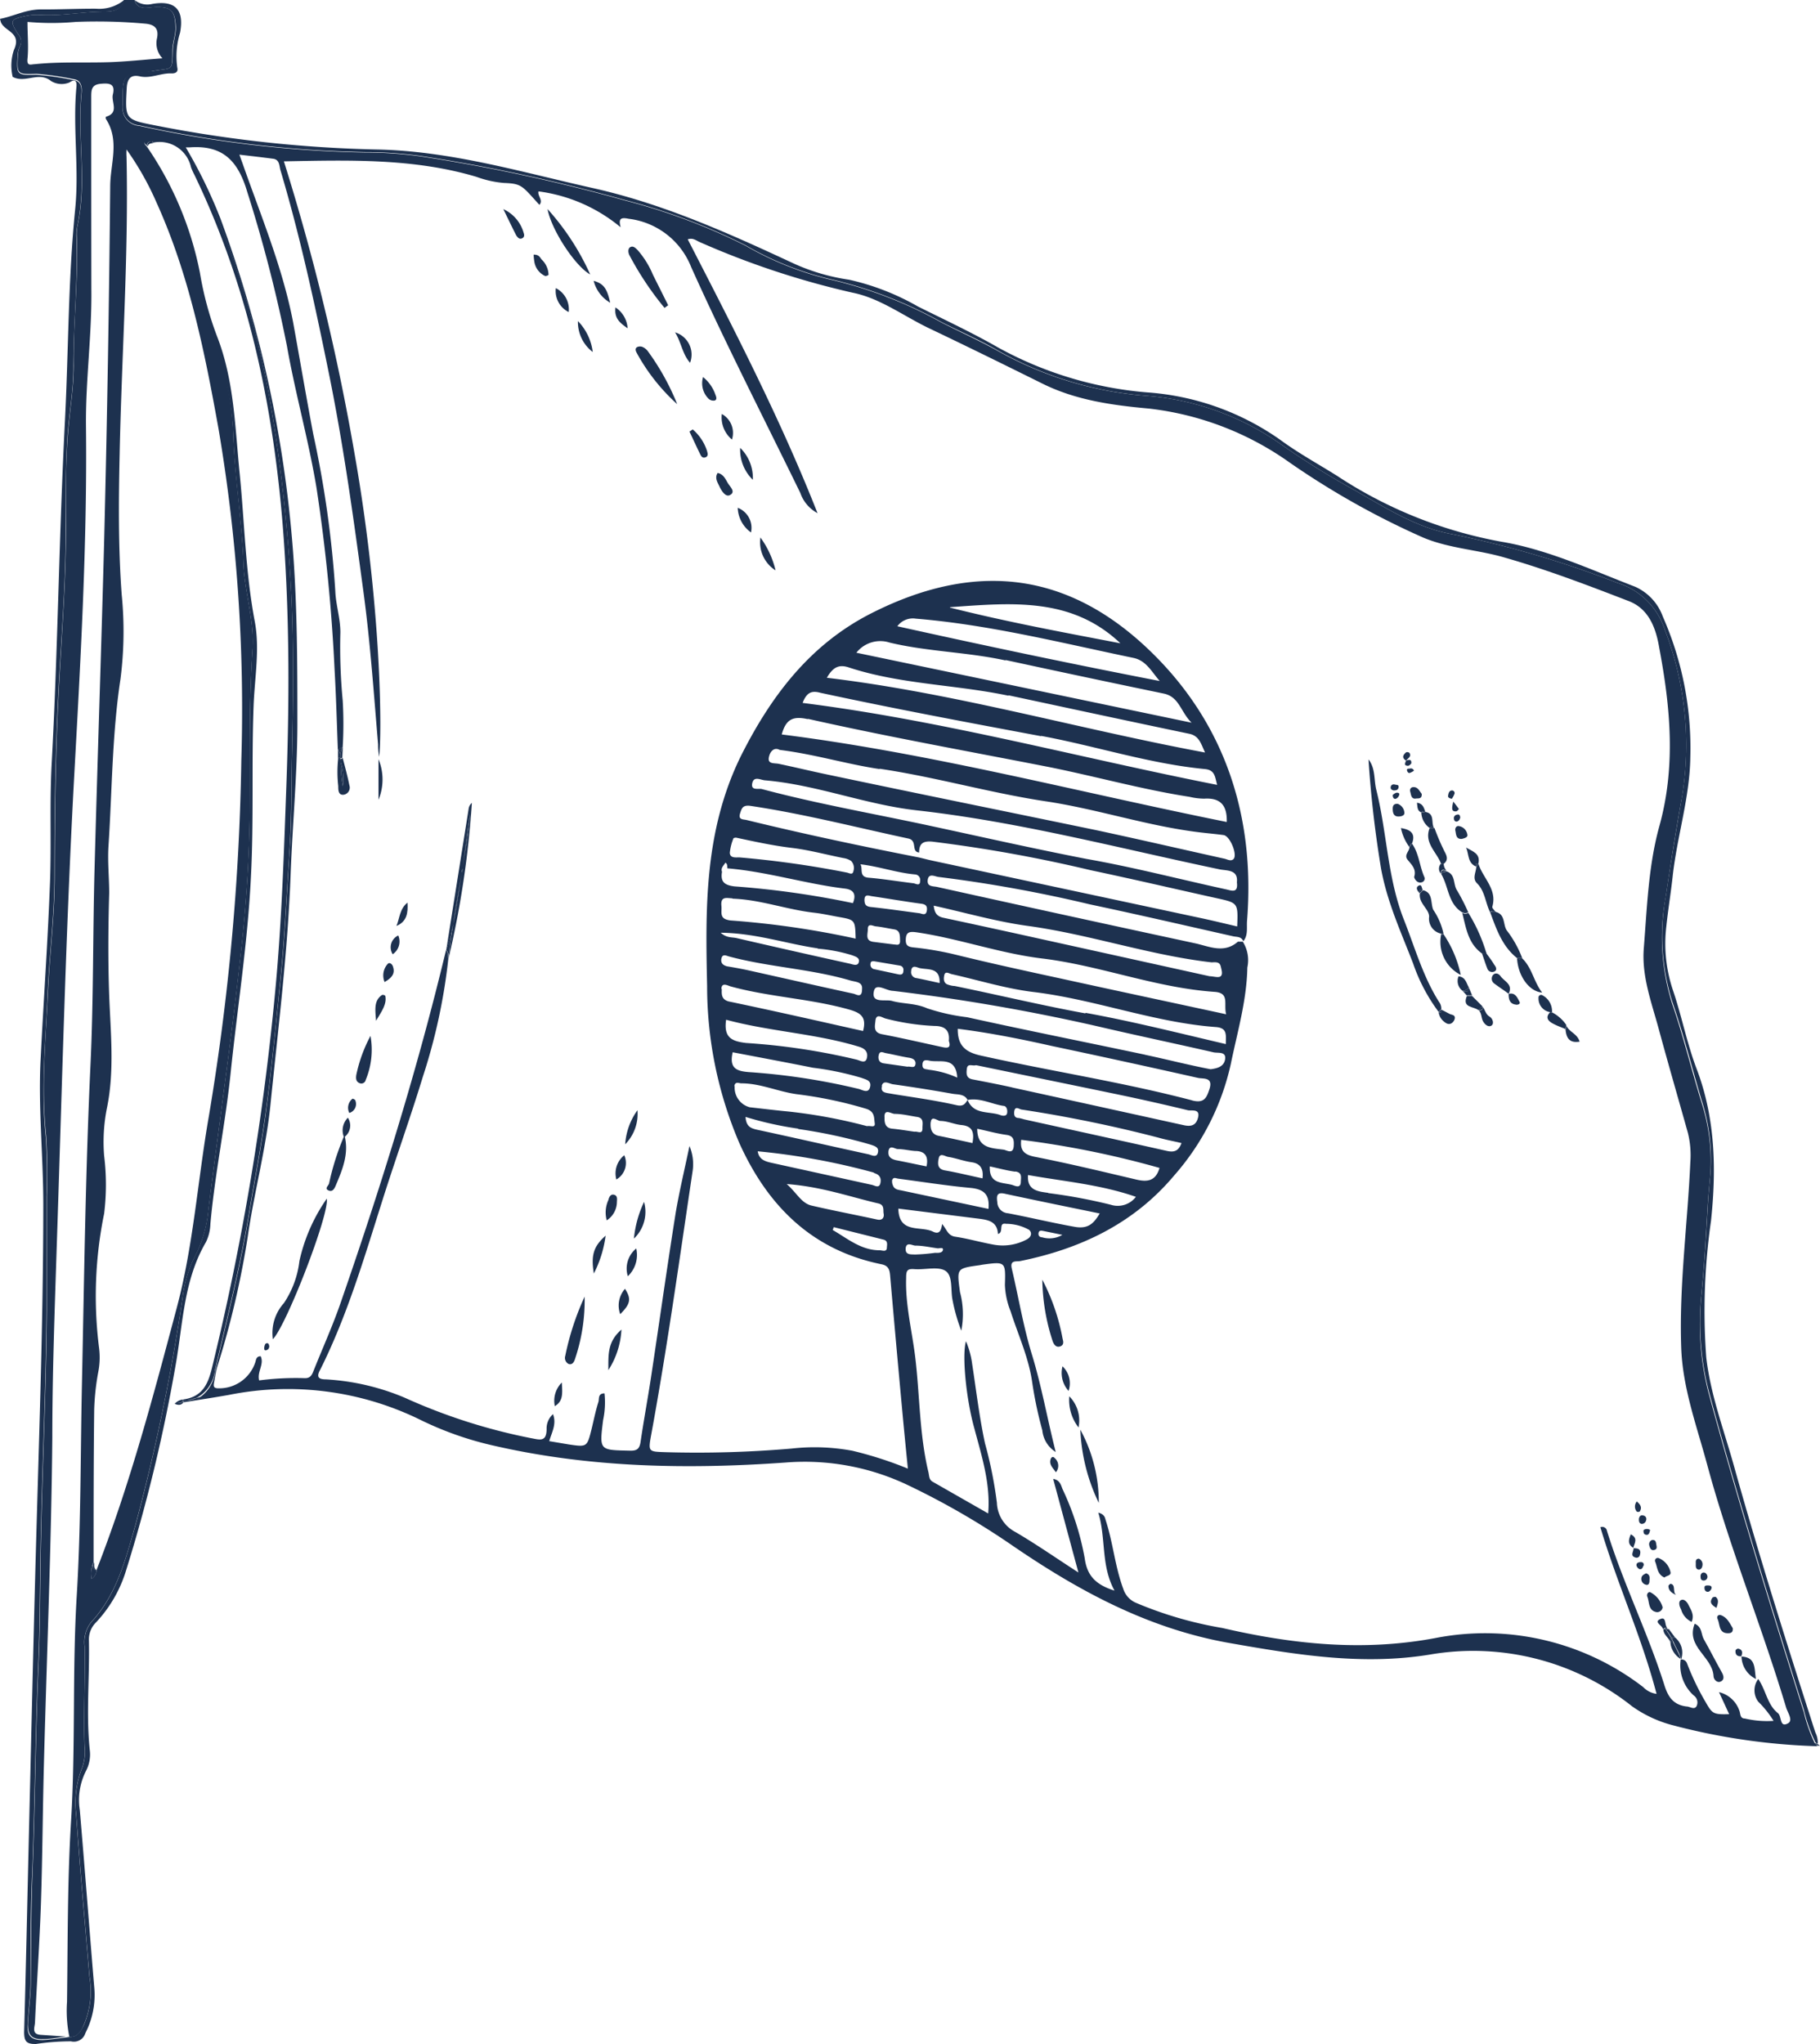 <svg xmlns="http://www.w3.org/2000/svg" viewBox="0 0 179.5 201.52"><defs><style>.cls-1{fill:#1d314f;}</style></defs><title>Asset 12</title><g id="Layer_2" data-name="Layer 2"><g id="Capa_1" data-name="Capa 1"><path class="cls-1" d="M179.22,172.13h.28l-.22-.16A1.66,1.66,0,0,1,179.22,172.13Z"/><path class="cls-1" d="M18.08,138.16v0a.48.48,0,0,1,.28-.08l.12,0A.81.81,0,0,0,18.08,138.16Z"/><path class="cls-1" d="M10.22,1.15c-2.09,0-4.16.44-6.25.32a5.38,5.38,0,0,0-1.33.09C1,1.9.92,2,1.8,3.39A1,1,0,0,1,2,4.5a2.14,2.14,0,0,0-.23.9c-.12,1.93-.09,1.94,1.83,1.88a28.87,28.87,0,0,1,3.68.53c.73.08.83.8.77,1.36-.44,4.34.55,8.71-.39,13a4.32,4.32,0,0,0-.09,1.19c.16,4.23-.35,8.44-.3,12.67,0,2.35-.43,4.68-.59,7-.21,3-.18,6-.17,8.93,0,5.83-.51,11.63-.78,17.44-.26,5.64-.33,11.28-.33,16.93,0,3.78-.48,7.54-.66,11.31-.23,4.78-.7,9.57-.19,14.38a57.25,57.25,0,0,1,.07,5.86c0,3.78,0,7.57,0,11.35-.07,8.13-.48,16.25-.61,24.38-.06,3.42-.05,6.85-.2,10.26-.3,6.8-.33,13.6-.59,20.39-.15,3.74-.15,7.47-.18,11.2,0,1.38-.23,2.74-.29,4.12,0,1.07.36,1.52,1.48,1.48.77,0,1.53-.17,2.29-.25L4,200.64c-.91-.07-.57-.75-.55-1.21.18-3.94.46-7.89.59-11.84.15-4.52.17-9.06.29-13.59.28-10.74.73-21.49.83-32.23,0-6.14.22-12.26.42-18.38.52-15.45.88-30.9,1.71-46.34.64-11.66,1.32-23.33,1.19-35-.05-4.53.59-9,.53-13.58C9,22.14,9,15.83,9,9.51c0-.71.07-1.17.94-1.25s1.45,0,1.19,1.06c-.18.74.66,1.81-.68,2.19a.31.31,0,0,0,0,.23c1.38,2.12.43,4.42.42,6.61Q10.71,35.67,10.28,53C10,63.83,9.62,74.66,9.33,85.5c-.18,6.53-.1,13.07-.41,19.59-.49,10.47-.62,21-.84,31.43-.15,6.93-.09,13.88-.51,20.79-.45,7.41-.11,14.83-.56,22.22-.37,6-.32,11.9-.4,17.85a12.84,12.84,0,0,0,.23,3.46H7c.67,0,1-.58,1.23-1.1a8.44,8.44,0,0,0,.59-4.83c-.45-5.36-.94-10.71-1.32-16.08a9.28,9.28,0,0,1,.6-4.53,4.72,4.72,0,0,0,.24-2.11c-.12-3.29.08-6.58,0-9.87A3.2,3.2,0,0,1,9,159.93c2.53-2.73,3.39-6.2,4.37-9.62A195.54,195.54,0,0,0,18,128a12,12,0,0,1,1.21-4.07,12.29,12.29,0,0,0,1.34-4.58c1-8.12,2.19-16.21,3.09-24.34a142.6,142.6,0,0,0,1-14.89c0-5.38-.08-10.76.27-16.14.18-2.87-.8-5.63-.9-8.47-.15-4.22-.85-8.4-1-12.62a28.82,28.82,0,0,0-1.52-8.37,64.21,64.21,0,0,1-2.31-8.63,30.12,30.12,0,0,0-3.71-9.24,5,5,0,0,1-1-2.16s0-.06,0-.08c-.18-.11-.29-.31-.13-.44a.48.48,0,0,1,.55,0l.22-.08a3.21,3.21,0,0,1,3.8,1.93,89.6,89.6,0,0,1,8.1,26,156.65,156.65,0,0,1,1.66,15.74c.33,5.78.24,11.56.12,17.32-.06,2.93,0,5.87-.22,8.79-.29,4.46-.48,8.93-.95,13.39s-.85,8.65-1.45,13c-.44,3.21-1.06,6.39-1.59,9.58-.87,5.26-2.18,10.42-3.38,15.61a3.51,3.51,0,0,1-1.8,2.72c7.47-1.91,14.82-1.84,22,1.65a46.84,46.84,0,0,0,15,4c6.28.79,12.6.54,18.9.52,1.33,0,2.66-.19,4-.26a22.78,22.78,0,0,1,11,2.61,80.15,80.15,0,0,1,12.35,7.38,49.09,49.09,0,0,0,20.62,8.23,60.21,60.21,0,0,0,11.9,1.29,42.44,42.44,0,0,0,4.91-.44c4.68-.62,9.3-.66,13.8,1.07a22.48,22.48,0,0,1,5.77,3c3.38,2.65,7.34,3.45,11.4,4.11,2.66.43,5.37.32,8,.89a15.37,15.37,0,0,1-1.15-3.21c-3.29-10.43-6.52-20.88-9.38-31.43a27.21,27.21,0,0,1-.72-9.65c.28-2.91.45-5.84.62-8.76.06-1.11.18-2.22.27-3.32a18.93,18.93,0,0,0-.89-7c-1-3.24-1.79-6.52-2.89-9.71a21.74,21.74,0,0,1-.62-10.53c.49-3.3,1-6.58,1.61-9.87A31.75,31.75,0,0,0,164.16,62a7.12,7.12,0,0,0-4.68-4.54,100.29,100.29,0,0,0-16.22-4.78c-3.49-.62-6.51-2.55-9.56-4.29a79,79,0,0,1-7.25-4.5,26.54,26.54,0,0,0-13.37-4.86A35.32,35.32,0,0,1,98.41,34.6c-1.8-1-3.73-1.87-5.59-2.82a42,42,0,0,0-11.16-4.27,31,31,0,0,1-8.14-3.29,59.84,59.84,0,0,0-11.83-4.44,169.65,169.65,0,0,0-19.93-4.32,38.74,38.74,0,0,0-5.7-.42,113.31,113.31,0,0,1-22.33-2.63,1.76,1.76,0,0,1-1.63-2c0-.22,0-.44,0-.66,0-2.3.12-2.42,2.46-2.64L15.09,7C17,6.67,17,7.09,17,5c0-.8.35-1.56.3-2.37C17.26,1,16.82.64,15.26.71c-.75,0-1.63.38-2-.71H12.21C11.94,1.07,11,1.15,10.22,1.15Zm8.5,13.38c3.22-.23,4.75,1.28,5.67,4.41A139.08,139.08,0,0,1,28.3,34.12c.83,4.71,2.15,9.33,2.93,14.07A172.62,172.62,0,0,1,33,66.07c.15,2.61.22,5.23.32,7.84l.48-.25a39,39,0,0,0,0-4.59,55.8,55.8,0,0,1-.23-6.71c0-1.42-.45-2.72-.5-4.08A103,103,0,0,0,30.9,42.83c-.7-3.7-1.33-7.41-2-11.1-1.05-5.42-3.19-10.5-5-15.68l-.29-.8c1.19.14,2.25.26,3.31.4.68.08.61.71.74,1.13,2,6.72,3.47,13.58,4.86,20.45,1.42,7.06,2.39,14.19,3.35,21.31.66,4.93,1,9.9,1.42,14.85,0,.3,0,.61.1,1.23.29-2.17.25-14.71-2.41-29.82A222.11,222.11,0,0,0,28,15.91c6.41-.12,12.8-.32,19,1.53a10.42,10.42,0,0,0,2.69.6c1.78.07,1.77.25,3.51,2.16.4-.46-.2-.87-.09-1.33a15.86,15.86,0,0,1,8.1,3.54c-.22-.85,0-1,.78-.84a7.6,7.6,0,0,1,6.18,4.77c3.38,7.52,7.15,14.86,10.76,22.26a3.59,3.59,0,0,0,1.7,2c-3.65-9.27-8.22-18.1-12.8-27,.51-.18.83.12,1.16.26a82.35,82.35,0,0,0,15.1,5c2.69.54,5,2.28,7.46,3.47,3.76,1.79,7.5,3.63,11.23,5.48,3.33,1.66,6.94,2.15,10.57,2.48a29.76,29.76,0,0,1,13.86,5.33A79.67,79.67,0,0,0,140.35,53c2.61,1.1,5.45,1.2,8.13,2,4.14,1.19,8.15,2.72,12.16,4.27,2,.77,2.68,2.69,3,4.58,1.11,5.88,1.66,11.74,0,17.67-1.07,3.9-1.2,8-1.52,12-.21,2.72.74,5.25,1.44,7.81.94,3.47,1.94,6.91,2.91,10.37a9.16,9.16,0,0,1,.24,2.91c-.27,6.08-1.11,12.13-.9,18.22.13,4,1.52,7.73,2.55,11.54,2.19,8.14,5.39,15.95,7.8,24,.15.5.71,1.26.19,1.55-.85.48-.61-.68-1-1-1.05-.83-1.16-2.22-1.94-3.37a1.87,1.87,0,0,0,0,2.24,10,10,0,0,1,1.51,1.89,9.65,9.65,0,0,1-2.83-.23c-.51,0-.42-.5-.55-.79a2.81,2.81,0,0,0-2-1.81l1,2.17c-1.73.06-1.68-.1-2.49-1.48a25.36,25.36,0,0,1-1.67-3.54.58.58,0,0,0-.62-.37,4,4,0,0,0,1.29,3.55.83.83,0,0,1,.26,1.08c-.24.35-.64,0-1,0-1.28-.17-1.8-.94-2.17-2.14-1.63-5.15-4.05-10-5.65-15.17a.47.47,0,0,0-.65-.36c1.64,5.53,4.07,10.79,5.54,16.43a2.26,2.26,0,0,1-1.32-.67,25.55,25.55,0,0,0-20.52-4.83c-7.1,1.33-14,.62-21-1a37.93,37.93,0,0,1-8.53-2.49,2.23,2.23,0,0,1-1.23-1.38c-.81-2.18-1-4.5-1.71-6.69-.09-.27-.09-.64-.75-.81.78,2.56.24,5.2,1.6,7.69-1.81-.57-2.71-1.44-2.94-3.2a27.28,27.28,0,0,0-2.19-6.82c-.16-.4-.25-.88-.92-1,.83,3.08,1.64,6.09,2.49,9.23-2.16-1.39-4.14-2.78-6.23-4a3.37,3.37,0,0,1-1.81-2.87,41.21,41.21,0,0,0-1.17-5.85c-.56-2.59-.87-5.23-1.27-7.85a8.54,8.54,0,0,0-.61-2.23c-.4,1.34,0,5.63.82,8.57.73,2.75,1.62,5.49,1.37,8.41l-5.48-3.13c-.36-.2-.33-.58-.41-.93-.89-3.69-.85-7.49-1.29-11.23-.31-2.64-1-5.24-.91-7.93,0-.71.09-.93.82-.87,1.06.08,2.4-.31,3.1.2s.45,1.88.66,2.87a17.35,17.35,0,0,0,.86,3,8.44,8.44,0,0,0-.13-3.81c-.31-2.34-.37-2.33,1.94-2.65l.27-.05c2.29-.31,2.29-.31,2.22,2a7.76,7.76,0,0,0,.56,2.59c.74,2.32,1.79,4.57,2.13,7a39.9,39.9,0,0,0,1,4.74,2.84,2.84,0,0,0,1.32,2.14c-.84-3.33-1.39-6.48-2.33-9.56-.86-2.78-1.33-5.68-2-8.52-.2-.87.41-.67.85-.75,5.94-1.21,11.19-3.7,15.16-8.43a24.67,24.67,0,0,0,5.59-11c.65-3.16,1.57-6.26,1.63-9.51a3.41,3.41,0,0,0-.45-2.55l0,0h0s0,0,0,0c-.17,0-.38,0-.48,0-1.37,1.21-2.84.46-4.23.16q-12.73-2.74-25.46-5.56c-.38-.08-1,0-.9-.7s.73-.31,1.07-.28a136.58,136.58,0,0,1,14.91,2.7c4.73,1,9.43,2.09,14.14,3.15.34.08.81,0,1,.49h0c.49-.58.32-1.32.37-2,.82-10.23-2.13-19.36-9.4-26.47-7.75-7.58-16.83-9.36-27.67-3.86-6,3.05-9.88,8.11-12.91,14.19C69.46,82,69.57,89.55,69.74,97.23a39.32,39.32,0,0,0,3.2,15.53c2.81,6.19,7.17,10.51,14,11.9.69.14.8.54.85,1.11q.6,6.9,1.24,13.8c.16,1.72.33,3.43.51,5.24a37.27,37.27,0,0,0-5.46-1.76,20.28,20.28,0,0,0-6-.22,108.68,108.68,0,0,1-12.37.36c-1.76-.06-1.8,0-1.48-1.74,1.58-8.6,2.78-17.26,4.07-25.91A4.62,4.62,0,0,0,68,113c-.5,2.39-1,4.47-1.36,6.59-.85,5.35-1.6,10.71-2.41,16.07-.33,2.19-.74,4.37-1.06,6.56-.11.68-.4.84-1.06.82-3-.07-3,0-2.63-3a8.42,8.42,0,0,0,.14-2.65c-.67,0-.51.54-.6.84-.28.88-.46,1.8-.68,2.7-.44,1.76-.45,1.76-2.27,1.49l-1.9-.32c.24-.86.75-1.68.37-2.66a1.88,1.88,0,0,0-.63,1.45c0,1.33-.69,1.07-1.51.92a56.65,56.65,0,0,1-12.5-4,23.38,23.38,0,0,0-7.74-1.8c-.71,0-1-.2-.58-.95,2.66-5.32,4.33-11,6.12-16.65,1.29-4.09,2.75-8.13,4-12.23a57.27,57.27,0,0,0,2.52-11.67h0c-.06-.28,0-.61-.23-.83-2.83,11.82-6.45,23.41-10.43,34.88-.77,2.21-1.74,4.36-2.61,6.54-.17.44-.32.81-.9.79a28,28,0,0,0-4.49.22c-.22-.87.52-1.59.15-2.38-.48,0-.45.4-.55.65a3.74,3.74,0,0,1-3.62,2.51c-.51,0-.49-.24-.43-.57.1-.52.17-1.06.32-1.56a87.28,87.28,0,0,0,3-12.79c.62-4.34,1.79-8.61,2.24-13,.77-7.63,1.73-15.26,2-22.94.19-4.83.64-9.66.66-14.49,0-5.81,0-11.62-.45-17.44a121,121,0,0,0-7.12-32.5,48.53,48.53,0,0,0-3.44-7.07ZM71.54,85.06c.23.13.17.36.2.56,3.93.33,7.71,1.53,11.61,2,.87.11,1.11.59.77,1.43A88.32,88.32,0,0,0,72.44,87.4c-1-.12-1.4-.46-1.23-1.44C71.06,85.57,71.39,85.34,71.54,85.06Zm40.24-20.19c1.27.26,1.79,1.36,2.6,2.28-8.68-1.68-17.22-3.48-25.88-5.4A1.9,1.9,0,0,1,90.32,61C97.6,61.6,104.66,63.39,111.78,64.87Zm-18.09-5c6.16-.44,12-1,16.81,3.56C104.91,62.36,99.43,61.35,93.69,59.91Zm5.48,5.21q7.8,1.69,15.61,3.31c1.53.32,1.65,1.79,2.74,2.87L84.46,64.36a3,3,0,0,1,3.28-1C91.5,64.26,95.39,64.29,99.17,65.12Zm.3,3.48c5.94,1.27,11.87,2.55,17.81,3.79,1,.2,1.17,1,1.57,1.85-12.53-2.33-24.66-5.86-37.3-7.37.62-1.08,1.22-1.35,2.22-1C88.87,67.49,94.27,67.5,99.47,68.6Zm3.21,4c5.4,1,10.65,2.74,16.14,3.27,1,.09,1,.73,1.22,1.56-13.66-2.69-27-6.33-40.88-8.08.4-1.06.91-1.23,1.75-1C88.14,69.87,95.41,71.23,102.68,72.59Zm-23-1.68c7.78,1.75,15.63,3.16,23.46,4.69,4.74.93,9.4,2.26,14.18,3a6.54,6.54,0,0,0,1.45.18c1.57-.1,2.27.63,2.22,2.3-14.63-2.94-29.06-6.76-43.89-8.63C77.51,70.92,78.2,70.58,79.67,70.91Zm7.07,4.92c5.49.81,10.84,2.37,16.31,3.2,5,.74,9.74,2.33,14.71,3,1,.14,1.94.21,2.91.34.63.09,1.36,1.88,1,2.34-.25.28-.58.08-.87,0-4.24-.94-8.47-1.92-12.72-2.83C99.16,80,90.26,78.2,81.36,76.32c-1.51-.32-3-.68-4.53-1-.41-.1-1.14.06-1-.64s.59-1,1.06-.74C80.35,74.37,83.51,75.35,86.74,75.83ZM90.4,79.9c10.13,1.13,19.95,3.74,29.88,5.82.73.15,1.85,0,1.71,1.28.14,1.12-.53.81-1.08.69-4.59-1-9.15-2.19-13.76-3-5.15-1-10.24-2.15-15.35-3.25-5.56-1.2-11.17-2.17-16.67-3.64-.33-.08-1.09.18-.94-.56s.79-.35,1.23-.3C80.52,77.37,85.34,79.33,90.4,79.9Zm-.82,2.78c.94.2.25,1.3,1.07,1.38,0-.9.4-1.16,1.32-1.07a142.06,142.06,0,0,1,15.58,2.81c4.17.88,8.32,1.85,12.47,2.77,2.09.46,2.09.46,2,2.78-1.25-.29-2.47-.59-3.7-.85L91.94,84.86c-.43-.09-.86-.21-1.29-.31-5.68-1.11-11.35-2.31-17-3.69-.35-.09-.88,0-.65-.68.15-.48.26-.82,1-.72C79.25,80.24,84.39,81.57,89.58,82.68Zm13.21,11.83c5.75.7,11.18,2.89,17,3.29,1.52.11.87,1.2,1.14,2.21-5.59-1.21-11-2.36-16.33-3.53-3.38-.73-6.77-1.47-10.12-2.29a31.25,31.25,0,0,0-4.37-.77c-.61-.06-.82-.23-.77-.89s.44-.68,1-.61C94.51,92.52,98.57,94,102.79,94.51ZM92.09,89.3c3.17.7,6.2,1.58,9.3,2,6.11.84,12,2.89,18.1,3.59.31,0,.78-.1.9.37s.21.82,0,1-.73,0-1.09,0L100,92c-2.29-.5-4.58-1-6.88-1.49C92.5,90.39,92.18,90.14,92.09,89.3Zm7.33,30.33a1.12,1.12,0,0,1-1.06-1.1c-.1-.69,0-1,.77-.82,3.07.66,6.16,1.29,9.33,1.94-.59,1-1.15,1.55-2.46,1.32C103.8,120.58,101.62,120.05,99.42,119.63Zm5.36,2.13a2.51,2.51,0,0,1-2,.24c-.23,0-.4-.15-.35-.43s.29-.23.49-.19ZM93,103.26c-2-.43-4-.9-6-1.28-.92-.17-.7-.85-.66-1.33.08-.79.7-.29,1-.22a23.12,23.12,0,0,0,4.81.73c1.1,0,1.53.49,1.43,1.47C93.82,103.34,93.45,103.35,93,103.26Zm1.42,3a9.51,9.51,0,0,0-2.81-.78c-.28-.08-.65,0-.63-.49,0-.61.48-.44.78-.39C92.79,104.77,94.28,104.19,94.41,106.25Zm-7.76-2.17c.07-.55.46-.29.7-.25.78.14,1.54.34,2.32.46.43.07.69.29.6.68s-.5.14-.78.2l-2.33-.33C86.71,104.78,86.6,104.47,86.65,104.08Zm.3,3c.15-.64.73-.24,1.09-.18q3,.42,5.9.94c.52.09,1.16,0,1.48.61l0,0s0,0,0,0c1.24-.24,2.35.4,3.52.58.35,0,.44.46.37.75s-.45.24-.66.16c-1.11-.41-2.62,0-3.23-1.49h0c-.25.38-.42.67-1.1.51-2.11-.48-4.27-.77-6.41-1.12C87.42,107.75,86.79,107.77,87,107.07Zm4.84,3.56c.07-.69.64-.14.94-.12.7,0,1.37.33,2.06.4,1.17.1,1.29.78,1.11,1.78-1.15-.25-2.25-.5-3.36-.72C91.76,111.81,91.75,111.1,91.79,110.63Zm.77,3.65c.08-.71.63-.28.93-.23.78.12,1.54.42,2.33.53s1.2.58,1.07,1.59c-1.31-.28-2.51-.58-3.73-.79C92.42,115.25,92.5,114.73,92.56,114.28Zm3.82-3c1,.21,1.91.47,2.86.6.76.1.76.55.73,1.11-.06.85-.69.4-1,.35C97.8,113.2,96.39,113.23,96.38,111.32Zm3.74,4.21c.69.1.57.55.55,1,0,.73-.57.41-.87.32-1-.26-2.27-.08-2.19-1.82C98.51,115.2,99.31,115.42,100.12,115.53Zm3.26,2.11c-1-.14-2.12-.23-2-1.76,3.52.63,7.14.93,10.64,2.15a2.25,2.25,0,0,1-2.48.78A52.84,52.84,0,0,0,103.38,117.64ZM102,114.05c-1-.21-1.41-.63-1.28-1.66a92.13,92.13,0,0,1,13.64,2.77c-.38,1.31-1.21,1.4-2.28,1.15C108.76,115.53,105.41,114.72,102,114.05ZM101,110.37a4.77,4.77,0,0,0-.51-.13c-.43,0-.5-.29-.46-.64.08-.58.47-.25.7-.2a132.63,132.63,0,0,1,13.54,2.78c.73.21,1.47.34,2.26.53-.31.83-.77.93-1.5.76C110.33,112.41,105.65,111.4,101,110.37Zm-1.18-3.15c-1.3-.29-2.6-.54-3.9-.79-.61-.12-.62-.52-.57-1,.06-.64.51-.29.92-.4,4.59.95,9.28,1.91,14,2.89,2.3.48,4.6,1,6.88,1.55.35.09,1.26-.2,1,.76-.2.75-.69.88-1.43.71C111,109.68,105.41,108.45,99.79,107.22Zm17.76,1.28c-6.86-1.8-13.89-2.87-20.81-4.41-1.57-.34-2.33-1-2.31-2.65,3.11.39,6.18,1,9.25,1.69q7.23,1.53,14.43,3.15c.49.12,1.53-.12,1.15,1.09C119,108.25,118.77,108.82,117.55,108.5Zm-4.63-4.5c-5.86-1.24-11.73-2.41-17.57-3.7a19.68,19.68,0,0,1-3.94-.88C90.25,98.9,89.08,99,88,98.7c-.65-.2-2.13.3-1.8-1,.19-.82,1.23,0,1.87,0A195.32,195.32,0,0,1,108,101.14c3.88.91,7.79,1.73,11.68,2.62.44.1,1.26-.11,1.15.67s-.85.92-1.43,1C117.16,105,115.05,104.45,112.92,104ZM88.77,92.78c0,.52-.38.34-.57.35l-2.06-.26c-.85-.11-.54-.8-.55-1.25,0-.64.5-.31.78-.28.61.06,1.21.2,1.83.3S88.75,92.34,88.77,92.78ZM85.86,95c0-.22.22-.24.4-.21l2.49.42a.41.41,0,0,1,.35.48c0,.37-.18.45-.51.38l-2.33-.5A.46.46,0,0,1,85.86,95Zm4,.72c.09-.62.55-.34.81-.27.84.2,2.06-.11,2,1.48-.79-.17-1.54-.35-2.3-.49A.58.58,0,0,1,89.89,95.67Zm17.18,4.2c-4.32-.79-8.59-1.82-12.89-2.7-.21,0-.44-.06-.65-.13-.45-.14-.44-.57-.38-.88.08-.52.47-.22.73-.16,2.68.6,5.34,1.43,8.05,1.76,6.09.73,11.88,3,18,3.46,1.18.08,1,.79,1,1.68C116.25,101.86,111.69,100.71,107.07,99.87ZM91.41,89.79c-.08.51-.42.33-.7.26-1.62-.21-3.23-.45-4.85-.62-.48-.06-.59-.27-.6-.68,0-.65.44-.42.74-.38,1.62.24,3.23.52,4.86.74C91.32,89.17,91.47,89.35,91.41,89.79Zm-6.55-4.57c1.87.22,3.58.84,5.37,1a.54.54,0,0,1,.52.63c0,.58-.42.27-.67.24-1.49-.18-3-.43-4.45-.55C84.69,86.44,85.13,85.65,84.86,85.22Zm-6.72-1.61c1.71.21,3.38.67,5.06,1a1.84,1.84,0,0,1,.74.28,1,1,0,0,1,.23,1c-.07.41-.39.21-.63.15a97.44,97.44,0,0,0-10.63-1.5c-.34,0-.92.09-.93-.46a5,5,0,0,1,.35-1.4c0-.07.22-.08.25-.09C74.49,83,76.29,83.39,78.14,83.61Zm-5.9,5C75,88.7,77.61,89.7,80.33,90c.79.09,1.58.27,2.36.41,1.65.29,1.65.29,1.7,2.14a87.25,87.25,0,0,0-12.33-1.79c-1.18-.14-.84-.78-.91-1.45C71.06,88.34,71.68,88.56,72.24,88.58Zm8.41,4.93a15.63,15.63,0,0,1,3.39.65c.34.13.77.24.66.68s-.61.21-.89.15q-5.58-1.23-11.15-2.52c-.46-.11-1,0-1.58-.53C74.49,92,77.52,93.05,80.65,93.51Zm-9.5,1c.08-.52.48-.31.72-.24,3.95,1.07,8.07,1.22,12,2.38.52.15,1.23.12,1.15.86,0,.93-.57.5-.84.44-3.38-.73-6.75-1.5-10.13-2.25-.78-.18-1.57-.32-2.35-.45C71.26,95.16,71.07,94.93,71.15,94.5Zm0,3c0-.73.62-.36.9-.28,3.85,1.06,7.87,1.2,11.72,2.29,1.15.33,1.71.75,1.35,2.11-4.46-1-8.86-2-13.27-2.92C71.12,98.53,71.17,98,71.19,97.49Zm.43,3c4.37,1.18,8.87,1.36,13.17,2.68.69.21.88.64.73,1.16s-.66.19-1,.1a64.76,64.76,0,0,0-10.9-1.64C72.2,102.67,71.34,102.34,71.62,100.51Zm.65,3.21c2.66.51,5.3,1,7.94,1.53a29.15,29.15,0,0,1,4.8,1c.46.18,1,.25.84.91s-.73.29-1.08.19a64.82,64.82,0,0,0-10.9-1.67C72.63,105.61,71.89,105.33,72.27,103.72Zm.19,3.36c.09-.52.44-.29.71-.29,1.86,0,3.59.81,5.44,1.07a40.84,40.84,0,0,1,6.86,1.44c.86.28.76.87.84,1.4s-.42.23-.76.31a51.59,51.59,0,0,0-7.74-1.44c-1.27-.12-2.55-.28-3.82-.42A2,2,0,0,1,72.46,107.08Zm6.28,4.21a51,51,0,0,1,7.12,1.53c.49.16.9.28.76.82s-.66.19-1,.13c-3.63-.79-7.25-1.62-10.88-2.4-.63-.14-1.11-.3-1.17-1.27A33.87,33.87,0,0,0,78.74,111.29Zm7.48,4.34c.52.13.77.45.65,1s-.56.23-.84.17l-9.84-2.16c-.68-.15-1.29-.32-1.42-1.15A67.26,67.26,0,0,1,86.22,115.63Zm.44,3c.64.15.46.64.53,1s-.1.71-.64.59c-2.16-.47-4.33-.88-6.48-1.38-1-.24-1.43-1.23-2.44-2.12C81,117,83.79,118,86.66,118.67ZM82.23,121l4.91,1.23c.44.11.35.48.33.76,0,.51-.44.29-.71.29-1.83,0-3.15-1.14-4.63-2Zm5-10.87c0-.84.64-.32,1-.3.74,0,1.47.19,2.21.3s.52.71.54,1.13c0,.64-.49.26-.78.33-.73-.1-1.47-.23-2.21-.3S87.22,110.61,87.24,110.11Zm.39,3.42c.1-.73.62-.26.92-.25.57,0,1.14.15,1.71.19.95,0,1.35.5,1.13,1.52-1-.2-2-.42-3-.61C87.93,114.29,87.56,114.1,87.63,113.53Zm.4,2.77c.09-.28.36-.13.57-.1,2.37.31,4.74.69,7.12.91,1.31.12,1.92.64,1.78,2.07L89,117.4c-.34-.08-.74-.08-.91-.46A1,1,0,0,1,88,116.3Zm8.47,3.84c.94.12,1.87.26,1.93,1.51.63-.15,0-1.14.8-1a4.71,4.71,0,0,1,2.27.59c.32.28.27.73-.32,1a5,5,0,0,1-3.2.46c-1.26-.23-2.5-.59-3.77-.78-.72-.11-.82-.71-1.28-1.25-.09.59-.23,1.08-.91.75-1.22-.6-3.35.25-3.41-2.27Zm-7.17,2.94c.07-.68.63-.3.94-.28.75,0,1.49.17,2.23.27.2,0,.56-.13.51.16s-.46.3-.77.28a18.7,18.7,0,0,1-2,.17C89.89,123.67,89.25,123.78,89.33,123.08ZM12.48,15.47a6.06,6.06,0,0,1,0-.73A28.77,28.77,0,0,1,15.45,20c3.21,7.1,4.73,14.66,6.1,22.27A165.3,165.3,0,0,1,23.8,75a232.29,232.29,0,0,1-3.21,35.11c-1.09,6.25-1.51,12.64-3.14,18.78-2.32,8.73-4.63,17.48-7.93,25.92a1.07,1.07,0,0,1-.49.87,2.76,2.76,0,0,1,.2-1.69c0-5,0-10,.06-15a24.2,24.2,0,0,1,.4-3.7,7.4,7.4,0,0,0,.08-2.39,40.53,40.53,0,0,1,.5-13.23,23.21,23.21,0,0,0,0-5.71,17,17,0,0,1,.29-4.77c.74-3.66.35-7.36.21-11-.12-3.38-.1-6.75,0-10.12,0-1.55-.17-3.11-.07-4.65.36-5.48.35-11,1.18-16.45A36.68,36.68,0,0,0,12,58.6c-.34-4.61-.3-9.2-.2-13.82C12,35,12.69,25.24,12.48,15.47ZM14.4,2.34c1,.11,1.24.62,1.09,1.41a2.16,2.16,0,0,0,.53,2c-1.87.14-3.54.32-5.21.38-2.46.08-4.93-.06-7.4.2-.33,0-.78.25-.7-.53.12-1.17,0-2.37,0-3.64a26.86,26.86,0,0,0,4.76,0A53,53,0,0,1,14.4,2.34Z"/><path class="cls-1" d="M171.06,171c-4.06-.66-8-1.46-11.4-4.11a22.48,22.48,0,0,0-5.77-3c-4.5-1.73-9.12-1.69-13.8-1.07a42.44,42.44,0,0,1-4.91.44,60.21,60.21,0,0,1-11.9-1.29,49.09,49.09,0,0,1-20.62-8.23,80.15,80.15,0,0,0-12.35-7.38,22.78,22.78,0,0,0-11-2.61c-1.33.07-2.66.26-4,.26-6.3,0-12.62.27-18.9-.52a46.84,46.84,0,0,1-15-4c-7.14-3.49-14.49-3.56-22-1.65a3.69,3.69,0,0,1-.9.24h0l-.12,0a.48.48,0,0,0-.28.08v.11c1.49-.24,3-.47,4.47-.73A29.64,29.64,0,0,1,41.46,140a32.73,32.73,0,0,0,7.39,2.58c9.45,2.15,19,2.31,28.61,1.63a23.65,23.65,0,0,1,12.13,2.25,75.45,75.45,0,0,1,10.24,5.92c6.56,4.49,13.39,8.2,21.4,9.62,6.6,1.16,13.12,2.24,19.82,1.14a25.2,25.2,0,0,1,19.91,5.1,12.23,12.23,0,0,0,3.82,1.82,63,63,0,0,0,14.44,2.12l-.15-.27C176.43,171.29,173.72,171.4,171.06,171Z"/><path class="cls-1" d="M4,.93c-1.44,0-2.67.68-4,.93a3.41,3.41,0,0,0,.1.36c.39.89,2.07,1,1.27,2.71a4.83,4.83,0,0,0-.12,2.65C2.51,8.25,3.82,7,5.05,8a2,2,0,0,0,1.8.13c.72-.48.73.08.68.54-.36,4,.29,8-.12,12-.69,6.89-.65,13.84-1,20.75-.59,11.31-.7,22.64-1.32,34-.21,4,0,8.09-.18,12.13-.22,5.68-.63,11.35-.91,17-.23,4.71.26,9.41.27,14.12,0,12.27-.48,24.52-.8,36.78-.23,8.62-.42,17.23-.63,25.85-.15,6.35-.28,12.7-.46,19.05,0,.94.23,1.21,1.17,1.19A23.75,23.75,0,0,1,7,201.28a1.18,1.18,0,0,0,1.42-.81A8.2,8.2,0,0,0,9.3,196c-.49-5.85-.93-11.69-1.43-17.53a6.31,6.31,0,0,1,.62-3.87,3.49,3.49,0,0,0,.36-2.08c-.37-3.59,0-7.18-.08-10.78a2.36,2.36,0,0,1,.71-1.78,13,13,0,0,0,2.92-5,158.62,158.62,0,0,0,4.91-20.29c.74-4.12.79-8.42,3-12.19a4.38,4.38,0,0,0,.44-1.8c.45-5,1.49-9.92,2-14.91.67-6.45,1.69-12.86,2-19.35.29-5.6.05-11.2.26-16.8.1-2.79.64-5.63.11-8.38-.9-4.78-1-9.63-1.47-14.44-.47-4.58-.53-9.22-2.23-13.6a32.87,32.87,0,0,1-1.7-6.29,33.26,33.26,0,0,0-5.21-12.42l-.1,0s0,0,0,.08a5,5,0,0,0,1,2.16,30.12,30.12,0,0,1,3.71,9.24,64.21,64.21,0,0,0,2.31,8.63A28.82,28.82,0,0,1,23,42.88c.14,4.22.84,8.4,1,12.62.1,2.84,1.08,5.6.9,8.47-.35,5.38-.24,10.76-.27,16.14a142.6,142.6,0,0,1-1,14.89c-.9,8.13-2.08,16.22-3.09,24.34a12.29,12.29,0,0,1-1.34,4.58A12,12,0,0,0,18,128a195.54,195.54,0,0,1-4.62,22.32c-1,3.42-1.84,6.89-4.37,9.62a3.2,3.2,0,0,0-.66,2.38c.07,3.29-.13,6.58,0,9.87a4.72,4.72,0,0,1-.24,2.11,9.28,9.28,0,0,0-.6,4.53c.38,5.37.87,10.72,1.32,16.08a8.44,8.44,0,0,1-.59,4.83c-.28.52-.56,1.06-1.23,1.1H6.84a.13.13,0,0,0,0,.06l-.35,0c-.76.08-1.52.22-2.29.25-1.12,0-1.52-.41-1.48-1.48.06-1.38.28-2.74.29-4.12,0-3.73,0-7.46.18-11.2.26-6.79.29-13.59.59-20.39.15-3.41.14-6.84.2-10.26.13-8.13.54-16.25.61-24.38,0-3.78,0-7.57,0-11.35a57.25,57.25,0,0,0-.07-5.86c-.51-4.81,0-9.6.19-14.38.18-3.77.66-7.53.66-11.31,0-5.65.07-11.29.33-16.93.27-5.81.8-11.61.78-17.44,0-3,0-6,.17-8.93.16-2.35.61-4.68.59-7,0-4.23.46-8.44.3-12.67a4.32,4.32,0,0,1,.09-1.19c.94-4.32,0-8.69.39-13,.06-.56,0-1.28-.77-1.36a28.87,28.87,0,0,0-3.68-.53c-1.92.06-1.95,0-1.83-1.88A2.14,2.14,0,0,1,2,4.5,1,1,0,0,0,1.8,3.39C.92,2,1,1.9,2.64,1.56A5.38,5.38,0,0,1,4,1.47c2.09.12,4.16-.31,6.25-.32.81,0,1.72-.08,2-1.15A3.9,3.9,0,0,1,9.49.86C7.67.85,5.85.94,4,.93Z"/><path class="cls-1" d="M18.48,138.07l.92-.24a3.51,3.51,0,0,0,1.8-2.72c1.2-5.19,2.51-10.35,3.38-15.61.53-3.19,1.15-6.37,1.59-9.58.6-4.3,1-8.63,1.45-13s.66-8.93.95-13.39c.19-2.92.16-5.86.22-8.79.12-5.76.21-11.54-.12-17.32A156.65,156.65,0,0,0,27,41.73a89.6,89.6,0,0,0-8.1-26,3.21,3.21,0,0,0-3.8-1.93l-.22.08a1.22,1.22,0,0,1,.29.17,3.17,3.17,0,0,1,3.67,2.45,6.81,6.81,0,0,0,.33.73c5.92,12.28,8.29,25.4,9,38.88.38,7.13.33,14.29.07,21.44-.24,6.57-.45,13.13-1.05,19.68A257.48,257.48,0,0,1,20.9,134.9c-.41,1.69-1,2.82-2.81,3.09v.17A.81.81,0,0,1,18.48,138.07Z"/><path class="cls-1" d="M18.5,138.07a3.69,3.69,0,0,0,.9-.24l-.92.24Z"/><path class="cls-1" d="M15.26.71c1.56-.07,2,.33,2.08,1.88.05.81-.29,1.57-.3,2.37C17,7.09,17,6.67,15.09,7l-.53.06c-2.34.22-2.46.34-2.46,2.64,0,.22,0,.44,0,.66a1.76,1.76,0,0,0,1.63,2A113.31,113.31,0,0,0,36.06,15a38.74,38.74,0,0,1,5.7.42,169.65,169.65,0,0,1,19.93,4.32,59.84,59.84,0,0,1,11.83,4.44,31,31,0,0,0,8.14,3.29,42,42,0,0,1,11.16,4.27c1.86.95,3.79,1.78,5.59,2.82a35.32,35.32,0,0,0,14.67,4.47,26.54,26.54,0,0,1,13.37,4.86,79,79,0,0,0,7.25,4.5c3.05,1.74,6.07,3.67,9.56,4.29a100.29,100.29,0,0,1,16.22,4.78A7.12,7.12,0,0,1,164.16,62a31.75,31.75,0,0,1,1.76,16.37c-.58,3.29-1.12,6.57-1.61,9.87a21.74,21.74,0,0,0,.62,10.53c1.1,3.19,1.93,6.47,2.89,9.71a18.93,18.93,0,0,1,.89,7c-.09,1.1-.21,2.21-.27,3.32-.17,2.92-.34,5.85-.62,8.76a27.21,27.21,0,0,0,.72,9.65c2.86,10.55,6.09,21,9.38,31.43a15.37,15.37,0,0,0,1.15,3.21l.06,0,.15.09a2.2,2.2,0,0,0-.24-1.12c-2.77-8.6-5.49-17.22-7.93-25.93-1-3.67-2.4-7.26-2.83-11.07a62.21,62.21,0,0,1,.47-13.43c.53-5,.44-10-1.35-14.82-1-2.58-1.51-5.29-2.39-7.89a14.39,14.39,0,0,1-.67-6.3c.17-1.64.44-3.26.62-4.89.43-4,1.7-7.83,1.75-11.84A32.16,32.16,0,0,0,164,60.8a5.13,5.13,0,0,0-2.74-2.95c-4.34-1.67-8.62-3.67-13.21-4.44a43.49,43.49,0,0,1-16.16-6.48c-1.88-1.18-3.84-2.25-5.62-3.56a25.92,25.92,0,0,0-13.13-4.68,36.66,36.66,0,0,1-14.78-4.47c-2.54-1.45-5.2-2.69-7.83-4a24.25,24.25,0,0,0-6.79-2.64A20.13,20.13,0,0,1,78.32,26c-6.44-3-12.88-5.9-19.87-7.46s-14-3.66-21.32-3.8a126.56,126.56,0,0,1-21.8-2.37c-3-.59-3-.58-2.83-3.69.05-.9.38-1.35,1.29-1.15,1.09.24,2.09-.35,3.16-.29.35,0,.64-.14.54-.55a7.85,7.85,0,0,1,.27-3.47C18.19.92,17.24,0,15,.39A2,2,0,0,1,13.27,0C13.63,1.09,14.51.74,15.26.71Z"/><path class="cls-1" d="M179.13,171.88l-.06,0,.15.27a1.66,1.66,0,0,0,.06-.16Z"/><path class="cls-1" d="M17.49,138.3a.54.54,0,0,0,.52-.09h0A.73.73,0,0,1,17.49,138.3Z"/><path class="cls-1" d="M17.49,138.3a.73.73,0,0,0,.52-.1.17.17,0,0,1,0-.12q0-.09.09-.09a1.28,1.28,0,0,0-.87.43c.34.14.62.16.85-.13l-.06-.08A.54.54,0,0,1,17.49,138.3Z"/><path class="cls-1" d="M18,138.2h0l.07,0v0Z"/><path class="cls-1" d="M18,138.08a.17.17,0,0,0,0,.12l.07,0V138S18,138,18,138.08Z"/><path class="cls-1" d="M18,138.21l.06.08v-.11Z"/><path class="cls-1" d="M14.58,14.15a.49.49,0,0,1,.13-.12A.17.17,0,0,0,14.58,14.15Z"/><path class="cls-1" d="M14.71,14a.49.49,0,0,0-.13.12.66.66,0,0,0,0,.29c.08-.32.4-.24.61-.35A1.19,1.19,0,0,0,14.71,14Z"/><path class="cls-1" d="M14.71,14a.67.67,0,0,1,.18-.11.48.48,0,0,0-.55,0c-.16.13-.05.33.13.44a.82.82,0,0,1,.11-.25A.17.17,0,0,1,14.71,14Z"/><path class="cls-1" d="M14.71,14a1.19,1.19,0,0,1,.47.06,1.22,1.22,0,0,0-.29-.17A.67.67,0,0,0,14.71,14Z"/><path class="cls-1" d="M14.58,14.15a.82.82,0,0,0-.11.25l.1,0A.66.66,0,0,1,14.58,14.15Z"/><path class="cls-1" d="M165.84,163.63v0l0,0,0,0h0v0Z"/><path class="cls-1" d="M165.87,163.61l0,0v0Z"/><path class="cls-1" d="M6.85,200.9a.13.13,0,0,1,0-.06l-.34,0Z"/><path class="cls-1" d="M45.61,85.62c.31-1.87.59-3.68.77-5.39C46.13,81.6,45.93,83.6,45.61,85.62Z"/><path class="cls-1" d="M44,93.68c.27.22.17.55.23.83h0c.13-1.14.29-2.28.46-3.41A21.36,21.36,0,0,1,44,93.68Z"/><path class="cls-1" d="M45.61,85.62c-.3,1.78-.62,3.62-.91,5.48.35-1.67.56-3.37.84-5.06C45.56,85.9,45.58,85.76,45.61,85.62Z"/><path class="cls-1" d="M46.22,79.75q-1.11,7-2.21,13.93a21.36,21.36,0,0,0,.69-2.58c.29-1.86.61-3.7.91-5.48.32-2,.52-4,.77-5.39-.18,1.71-.46,3.52-.77,5.39,0,.14,0,.28-.07.42-.28,1.69-.49,3.39-.84,5.06-.17,1.13-.33,2.27-.46,3.41a93.27,93.27,0,0,0,2.3-15.34A.9.9,0,0,0,46.22,79.75Z"/><path class="cls-1" d="M95.42,108.44h0s0,0,0,0l0,0,0,0Z"/><path class="cls-1" d="M95.44,108.41l0,0h0Z"/><path class="cls-1" d="M9.23,154a2.76,2.76,0,0,0-.2,1.69,1.07,1.07,0,0,0,.49-.87C8.87,154.69,9.22,154.26,9.23,154Z"/><path class="cls-1" d="M9.23,154c0,.31-.36.74.29.82C9.14,154.6,9.39,154.2,9.23,154Z"/><path class="cls-1" d="M33.56,74.73h0v-.09a1.6,1.6,0,0,1,.25-1l-.48.25a1.13,1.13,0,0,1,.22.75A.15.15,0,0,0,33.56,74.73Z"/><path class="cls-1" d="M33.56,74.73a.15.15,0,0,1,0-.07,1.13,1.13,0,0,0-.22-.75v.82Z"/><path class="cls-1" d="M33.56,74.73h.2l.05-1.07a1.6,1.6,0,0,0-.25,1Z"/><path class="cls-1" d="M139.37,95a17.38,17.38,0,0,0,2.52,4.78l.26-.26a1.09,1.09,0,0,0-.23-.74c-1.56-2.47-2.35-5.27-3.42-8-1.66-4.13-1.69-8.63-2.76-12.9-.25-1-.06-2.09-.77-3a107.89,107.89,0,0,0,1.24,10.77C136.82,89,138.22,92,139.37,95Z"/><path class="cls-1" d="M26.91,132.05c1.31-1.3,5.58-12.29,5.32-13.86a17.22,17.22,0,0,0-2.7,6.15A9.4,9.4,0,0,1,28,128.49,4.41,4.41,0,0,0,26.91,132.05Z"/><path class="cls-1" d="M65.54,30.36l.36-.26c-.5-1-1-2-1.5-3a8.83,8.83,0,0,0-1.53-2.46c-.19-.18-.41-.42-.69-.28s-.23.56-.1.81A30.41,30.41,0,0,0,65.54,30.36Z"/><path class="cls-1" d="M104.8,132a20.5,20.5,0,0,0-2-5.82,20.31,20.31,0,0,0,1,6c.1.32.32.72.75.58S104.86,132.24,104.8,132Z"/><path class="cls-1" d="M63.37,34.21a.67.67,0,0,0-.5,0c-.26.12-.19.37-.08.57a19.11,19.11,0,0,0,4,5.07,23.94,23.94,0,0,0-2.91-5.24A1.32,1.32,0,0,0,63.37,34.21Z"/><path class="cls-1" d="M55.75,133.69a.67.67,0,0,0,.33.8c.39.13.56-.25.64-.52a18.09,18.09,0,0,0,.94-6.12A26.61,26.61,0,0,0,55.75,133.69Z"/><path class="cls-1" d="M58.21,27.06A24.8,24.8,0,0,0,54,20.61C54.39,22.71,56.77,26.29,58.21,27.06Z"/><path class="cls-1" d="M108.37,148.19a15,15,0,0,0-1.82-7.22A18.33,18.33,0,0,0,108.37,148.19Z"/><path class="cls-1" d="M169,165.27c0,.31.35.74.75.51s.2-.67,0-1c-.59-1.05-1.13-2.13-1.72-3.17-.27-.48-.13-1.18-.89-1.51C166.24,162.39,168.9,163.34,169,165.27Z"/><path class="cls-1" d="M149.62,94.47h.51a10.69,10.69,0,0,0-1.53-2.74c-.38-.59-.12-1.58-1.08-1.81l-.56,0C147.58,91.61,148.15,93.3,149.62,94.47Z"/><path class="cls-1" d="M35.44,106.79a.44.44,0,0,0,.63-.31,7.76,7.76,0,0,0,.47-4.34,14.37,14.37,0,0,0-1.4,3.85C35.1,106.29,35.08,106.63,35.44,106.79Z"/><path class="cls-1" d="M32.45,117.4c.36.13.54-.21.66-.5.65-1.54,1.3-3.08.9-4.82h-.1a25.49,25.49,0,0,0-1.45,4.59C32.41,116.93,31.93,117.2,32.45,117.4Z"/><path class="cls-1" d="M142.15,86.2c.73,1.23.66,2.9,2.06,3.76l.6,0a20.11,20.11,0,0,0-1.11-2.17c-.4-.59-.12-1.54-1-1.86C142.49,86,142.25,85.94,142.15,86.2Z"/><path class="cls-1" d="M145.66,87.08c.81.8.83,1.92,1.3,2.86a.4.4,0,0,1,.56,0c-.12-.18-.37-.4-.34-.53.51-1.74-.94-2.83-1.37-4.25l-.21.31C145.58,86,145.19,86.61,145.66,87.08Z"/><path class="cls-1" d="M147,89.94l.56,0A.4.4,0,0,0,147,89.94Z"/><path class="cls-1" d="M144.21,90c.38,1.46.56,3,1.93,4h.46a16.32,16.32,0,0,0-1.79-4A.5.5,0,0,1,144.21,90Z"/><path class="cls-1" d="M144.81,89.94l-.6,0A.5.5,0,0,0,144.81,89.94Z"/><path class="cls-1" d="M141.36,89.71c-.29-.65,0-1.68-1-1.93l-.32.3c-.15,1,.93,1.55.91,2.32a1.5,1.5,0,0,0,1.23,1.67h.19A6.72,6.72,0,0,0,141.36,89.71Z"/><path class="cls-1" d="M144.07,96.13a11.37,11.37,0,0,0-1.73-4.06c-.06.11-.12.11-.19,0A3.65,3.65,0,0,0,144.07,96.13Z"/><path class="cls-1" d="M142.34,92.07h-.19C142.22,92.18,142.28,92.18,142.34,92.07Z"/><path class="cls-1" d="M140.21,87a.38.38,0,0,0,.27-.52c-.48-1.07-.52-2.31-1.22-3.3l-.25.35c0,.41-.55.76-.2,1.22s.91.91.67,1.69C139.44,86.55,139.73,87.14,140.21,87Z"/><path class="cls-1" d="M149.62,94.47c.09,1.74,1.18,3.3,2.48,3.4-.84-1.07-1-2.47-2-3.4A.32.32,0,0,1,149.62,94.47Z"/><path class="cls-1" d="M150.13,94.47h-.51A.32.32,0,0,0,150.13,94.47Z"/><path class="cls-1" d="M33.6,75.18a13.14,13.14,0,0,0,.21,2.34A5.3,5.3,0,0,0,33.6,75.18Z"/><path class="cls-1" d="M33.6,75.18a5.3,5.3,0,0,1,.21,2.34,13.14,13.14,0,0,1-.21-2.34c0-.12,0-.23,0-.34a.33.33,0,0,1-.24-.11,12.31,12.31,0,0,0,0,2.78c0,.39,0,.92.55.85a.71.71,0,0,0,.55-.92c-.18-.91-.43-1.8-.66-2.71a.26.26,0,0,1-.19.1Z"/><path class="cls-1" d="M33.6,75.18l0-.35h0C33.57,75,33.58,75.06,33.6,75.18Z"/><path class="cls-1" d="M33.56,74.73h0v0Z"/><path class="cls-1" d="M33.56,74.84v-.11h-.24A.33.33,0,0,0,33.56,74.84Z"/><path class="cls-1" d="M33.56,74.78v0a.26.26,0,0,0,.19-.1h-.2Z"/><path class="cls-1" d="M33.57,74.83v0Z"/><path class="cls-1" d="M142.12,85.15l.3,0c.55-.44.13-1,0-1.29a21.23,21.23,0,0,1-.94-2.21H141C140.43,83.11,141.69,84,142.12,85.15Z"/><path class="cls-1" d="M60,135.1a8.13,8.13,0,0,0,1.29-4C59.91,132.3,60,133.54,60,135.1Z"/><path class="cls-1" d="M58.57,125.57a11.41,11.41,0,0,0,1.16-3.73C58.54,122.89,58.27,123.77,58.57,125.57Z"/><path class="cls-1" d="M51.47,23.51c.29-.12.24-.38.17-.57a3.65,3.65,0,0,0-2-2.32c.52,1.06.89,1.84,1.28,2.6C51.06,23.41,51.2,23.61,51.47,23.51Z"/><path class="cls-1" d="M69,44.67c.11.22.22.54.56.43s.23-.43.16-.67a4.69,4.69,0,0,0-1.4-2.09l-.32.22C68.34,43.26,68.67,44,69,44.67Z"/><path class="cls-1" d="M66.58,32.77c.62,1,.72,2.15,1.48,3A2.29,2.29,0,0,0,66.58,32.77Z"/><path class="cls-1" d="M76.49,56.24A9.08,9.08,0,0,0,75,53,3.27,3.27,0,0,0,76.49,56.24Z"/><path class="cls-1" d="M62.52,122.13a3.63,3.63,0,0,0,1-3.62A11,11,0,0,0,62.52,122.13Z"/><path class="cls-1" d="M162.77,157c-.21-.09-.4.21-.3.44.22.53.08,1.31.83,1.5a.54.54,0,0,0,.68-.46A2.46,2.46,0,0,0,162.77,157Z"/><path class="cls-1" d="M60,118.33a2.94,2.94,0,0,0-.16,2,2.18,2.18,0,0,0,1-1.73c0-.29.11-.68-.26-.79S60.06,118.07,60,118.33Z"/><path class="cls-1" d="M58.46,34.71A5.31,5.31,0,0,0,57,31.66,3.71,3.71,0,0,0,58.46,34.71Z"/><path class="cls-1" d="M70.5,39.49c.24-.1.14-.37.06-.57a3.82,3.82,0,0,0-1.22-1.74,2.14,2.14,0,0,0,.57,2.16A.71.71,0,0,0,70.5,39.49Z"/><path class="cls-1" d="M61.17,129.58c1-1,1.12-1.5.47-2.5A2.49,2.49,0,0,0,61.17,129.58Z"/><path class="cls-1" d="M72,48.81c.59-.32,0-.81-.22-1.18s-.42-.88-1-1c-.33.51,0,.94.18,1.34S71.56,49.06,72,48.81Z"/><path class="cls-1" d="M73,44.16a4.14,4.14,0,0,0,1.25,3.15A4.13,4.13,0,0,0,73,44.16Z"/><path class="cls-1" d="M62.87,109.47a6.45,6.45,0,0,0-1.21,3.36A4.27,4.27,0,0,0,62.87,109.47Z"/><path class="cls-1" d="M53.78,27.22c.08,0,.31-.07.32-.13a2.14,2.14,0,0,0-.69-1.51c-.15-.19-.25-.49-.78-.47a5.92,5.92,0,0,0,.07.69A1.86,1.86,0,0,0,53.78,27.22Z"/><path class="cls-1" d="M37.33,74.86v4A5.23,5.23,0,0,0,37.33,74.86Z"/><path class="cls-1" d="M163.25,154c.22.54.19,1.23.91,1.55.19-.2.69-.17.59-.56a1.94,1.94,0,0,0-1.14-1.35A.27.27,0,0,0,163.25,154Z"/><path class="cls-1" d="M166.84,159.92c.3-.7-.08-1.19-.32-1.69-.13-.27-.42-.6-.72-.46s-.17.62,0,.92A1.93,1.93,0,0,0,166.84,159.92Z"/><path class="cls-1" d="M169.39,159.61c.26.53.09,1.41,1,1.43.21,0,.56,0,.51-.49-.3-.48-.54-1.07-1.17-1.29C169.49,159.16,169.28,159.38,169.39,159.61Z"/><path class="cls-1" d="M74.07,52.5a2.12,2.12,0,0,0-1.31-2.43A3.11,3.11,0,0,0,74.07,52.5Z"/><path class="cls-1" d="M60.79,116.3a1.88,1.88,0,0,0,.78-2.39A2.28,2.28,0,0,0,60.79,116.3Z"/><path class="cls-1" d="M171.74,163.34h0v0l0,0Z"/><path class="cls-1" d="M173.18,165.55c-.17-1.09,0-2.14-1.42-2.21A2.52,2.52,0,0,0,173.18,165.55Z"/><path class="cls-1" d="M61.92,125.84a2.89,2.89,0,0,0,.83-2.74A2.56,2.56,0,0,0,61.92,125.84Z"/><path class="cls-1" d="M148.78,97.94s0,0,0,0l0,0Z"/><path class="cls-1" d="M148,96.26c-.2-.29-.56-.39-.78-.08a.59.59,0,0,0,.17.81c.45.34.93.64,1.4,1C149.26,97.06,148.36,96.77,148,96.26Z"/><path class="cls-1" d="M106.37,140.75a3.38,3.38,0,0,0-.91-3.07A4.41,4.41,0,0,0,106.37,140.75Z"/><path class="cls-1" d="M71.19,40.82a2.84,2.84,0,0,0,1,2.52A2.13,2.13,0,0,0,71.19,40.82Z"/><path class="cls-1" d="M38,98.19a.36.36,0,0,0-.33-.08c-.78.55-.68,1.36-.58,2.54C37.68,99.66,38.16,99,38,98.19Z"/><path class="cls-1" d="M54.82,28.41a2.31,2.31,0,0,0,1.27,2.36A2.35,2.35,0,0,0,54.82,28.41Z"/><path class="cls-1" d="M164.94,161.6l0,.06c0,.09.09.17.12.25.2.48.46.93.7,1.39a4.37,4.37,0,0,0-.75-1.64Z"/><path class="cls-1" d="M165.85,163.57l-.13-.27.09.28,0,0Z"/><path class="cls-1" d="M165,161.91c0-.08-.08-.16-.12-.25a1.94,1.94,0,0,0-.12.43l0-.13,0,.13a2.13,2.13,0,0,0,1,1.49l-.09-.28C165.48,162.84,165.22,162.39,165,161.91Z"/><path class="cls-1" d="M164.94,161.6l0,.06a4.37,4.37,0,0,1,.75,1.64l.13.27a1.94,1.94,0,0,0-.68-2.16A.55.55,0,0,0,164.94,161.6Z"/><path class="cls-1" d="M165.84,163.63l0,0h0Z"/><path class="cls-1" d="M60.18,29.85c-.31-1.42-.65-1.88-1.63-2.16A3.49,3.49,0,0,0,60.18,29.85Z"/><path class="cls-1" d="M152.89,99.8c-.48.48-.25.84.22,1.1s.86.38,1.29.57l.07-.42a.65.65,0,0,0,0,.13.33.33,0,0,0,0-.13,3.86,3.86,0,0,0-1.4-1.23H153Z"/><path class="cls-1" d="M151.74,98.4a1.35,1.35,0,0,0,1.15,1.4h0l.18,0a1.77,1.77,0,0,0-1-1.69A.26.26,0,0,0,151.74,98.4Z"/><path class="cls-1" d="M152.89,99.8l.09,0h.09l-.18,0Z"/><path class="cls-1" d="M146.14,93.94h0c.19.53.35,1.07.56,1.59a.5.5,0,0,0,.67.27c.33-.15.17-.47,0-.68-.24-.41-.54-.79-.82-1.18A.29.29,0,0,1,146.14,93.94Z"/><path class="cls-1" d="M146.6,93.94h-.46A.29.29,0,0,0,146.6,93.94Z"/><path class="cls-1" d="M40.19,89c-.78.61-.77,1.55-1.09,2.3C40.14,90.87,40.25,90,40.19,89Z"/><path class="cls-1" d="M141.89,99.81a1.39,1.39,0,0,0,.5.9c.24.21.51.37.82.15a.76.76,0,0,0,.27-.43c.06-.38-.31-.35-.52-.46s-.54-.29-.81-.42C142.23,99.8,142.12,99.87,141.89,99.81Z"/><path class="cls-1" d="M142.15,99.55l-.26.26C142.12,99.87,142.23,99.8,142.15,99.55Z"/><path class="cls-1" d="M139.26,83.18c.38-1-.14-1.38-1.09-1.53a4.78,4.78,0,0,0,.84,1.88C139.06,83.39,139.06,83.22,139.26,83.18Z"/><path class="cls-1" d="M139,83.53l.25-.35C139.06,83.22,139.06,83.39,139,83.53Z"/><path class="cls-1" d="M146.19,99.21h0l-1-1h-.52c-.5,1.19.68,1,1.15,1.4h0Z"/><path class="cls-1" d="M38.75,95.29c-.07-.23-.32-.42-.49-.27a1.69,1.69,0,0,0-.33,1.81C38.64,96.42,39,96,38.75,95.29Z"/><path class="cls-1" d="M145.6,85.45c-.16-.27,0-.29.21-.31.22-1-.6-1.19-1.21-1.57C144.88,84.23,144.73,85.11,145.6,85.45Z"/><path class="cls-1" d="M145.6,85.45l.21-.31C145.63,85.16,145.44,85.18,145.6,85.45Z"/><path class="cls-1" d="M137.36,79.77c0,.37.09.74.56.74.24,0,.62-.07.59-.38a1,1,0,0,0-.66-.87C137.44,79.24,137.35,79.47,137.36,79.77Z"/><path class="cls-1" d="M141,81.64a.29.29,0,0,1,.43,0c-.31-.51.11-1.42-.85-1.58l-.4.06A1.94,1.94,0,0,0,141,81.64Z"/><path class="cls-1" d="M141,81.64h.43A.29.29,0,0,0,141,81.64Z"/><path class="cls-1" d="M104.79,134.72a2.65,2.65,0,0,0,.6,2.43A2.31,2.31,0,0,0,104.79,134.72Z"/><path class="cls-1" d="M143.54,81.92c.08.36.05.83.63.8.26-.07.62-.15.55-.43a1,1,0,0,0-.87-.84C143.62,81.43,143.48,81.68,143.54,81.92Z"/><path class="cls-1" d="M61.9,32.37a2.66,2.66,0,0,0-1.2-2.06C60.57,31.36,61.1,31.82,61.9,32.37Z"/><path class="cls-1" d="M54.72,138.65c.84-.51.75-1.25.69-2.33A2.54,2.54,0,0,0,54.72,138.65Z"/><path class="cls-1" d="M146.91,100.24c-.42-.24-.43-.72-.72-1h0c.1.34-.07.42-.36.36.31.29.25.73.42,1.07s.54.65.84.46S147.22,100.42,146.91,100.24Z"/><path class="cls-1" d="M146.19,99.21l-.36.36h0C146.12,99.63,146.29,99.55,146.19,99.21Z"/><path class="cls-1" d="M154.4,101.47c.07.82.34,1.41,1.39,1.24-.21-.77-1-.94-1.28-1.53A.3.3,0,0,1,154.4,101.47Z"/><path class="cls-1" d="M154.4,101.47a.3.3,0,0,0,.11-.29.65.65,0,0,1,0-.13Z"/><path class="cls-1" d="M139.1,78.11c.08.33.1.73.62.62.25,0,.54,0,.5-.45-.23-.28-.38-.71-.85-.67C139.12,77.63,139,77.86,139.1,78.11Z"/><path class="cls-1" d="M39.28,92.24a1.28,1.28,0,0,0-.55,1.85A1.51,1.51,0,0,0,39.28,92.24Z"/><path class="cls-1" d="M34.31,110.21a1.76,1.76,0,0,0-.4,1.88H34A1.41,1.41,0,0,0,34.31,110.21Z"/><path class="cls-1" d="M144.85,97.33c-.24-.42-.32-1-1-1.06a1.2,1.2,0,0,0,.39,1.42A.63.63,0,0,0,144.85,97.33Z"/><path class="cls-1" d="M162.68,155.91c0-.28.12-.63-.33-.78-.2.11-.45.2-.47.51a.58.58,0,0,0,.4.6C162.58,156.36,162.67,156.13,162.68,155.91Z"/><path class="cls-1" d="M35.05,108.52c0-.09-.26-.21-.29-.18a1.14,1.14,0,0,0-.31,1.4A.92.92,0,0,0,35.05,108.52Z"/><path class="cls-1" d="M148.79,98c0,.56.1,1,.78,1.07.2,0,.39-.1.3-.28C149.64,98.35,149.44,97.83,148.79,98Z"/><path class="cls-1" d="M148.76,98h0v0Z"/><path class="cls-1" d="M103.63,143.85c-.2.55.21.88.51,1.32a1,1,0,0,0-.13-1.41C103.85,143.57,103.69,143.69,103.63,143.85Z"/><path class="cls-1" d="M161.09,152.62c.09-.44.52-.93-.25-1.33C160.61,151.82,160.51,152.27,161.09,152.62Z"/><path class="cls-1" d="M161.1,152.63h0a.06.06,0,0,0,0,0Z"/><path class="cls-1" d="M161.11,152.66v0l0,0Z"/><path class="cls-1" d="M161.36,153.59a.33.33,0,0,0,.38-.28c.16-.58-.21-.65-.63-.65C161.13,153,160.7,153.44,161.36,153.59Z"/><polygon class="cls-1" points="161.08 152.66 161.1 152.63 161.1 152.63 161.08 152.66"/><path class="cls-1" d="M164.38,160.77l-.06-.12h0c.18.28.37.55.53.84l.05,0A4.06,4.06,0,0,0,164.38,160.77Z"/><path class="cls-1" d="M164.81,161.49c-.16-.29-.35-.56-.53-.84h-.23c0,.56.56.82.7,1.3C164.71,161.77,164.69,161.59,164.81,161.49Z"/><path class="cls-1" d="M164.38,160.77a4.06,4.06,0,0,1,.48.69.54.54,0,0,1,.31-.05l-.57-.77h-.28Z"/><path class="cls-1" d="M164.5,160.58a.21.21,0,0,0,.1.06Z"/><path class="cls-1" d="M164.86,161.46l-.05,0,.09.17,0-.06S164.89,161.5,164.86,161.46Z"/><path class="cls-1" d="M164.86,161.46s0,.09.08.14a.55.55,0,0,1,.23-.19A.54.54,0,0,0,164.86,161.46Z"/><path class="cls-1" d="M164.9,161.66l-.09-.17c-.12.1-.1.28-.06.47l0,.13A1.94,1.94,0,0,1,164.9,161.66Z"/><path class="cls-1" d="M164.23,160.45c-.06.05,0,.08,0,.1h0Z"/><path class="cls-1" d="M164.23,160.45l0,.09a.49.49,0,0,1,.23,0c-.33-.27-.07-1.2-.73-.89s.25.61.28,1a.58.58,0,0,1,.18-.11S164.17,160.5,164.23,160.45Z"/><path class="cls-1" d="M164.27,160.54h0s0,0,0,.08v0h0Z"/><path class="cls-1" d="M164.27,160.54l0,.11h.28a.21.21,0,0,1-.1-.06A.49.49,0,0,0,164.27,160.54Z"/><path class="cls-1" d="M164.27,160.63s0,0,0-.08a.58.58,0,0,0-.18.11h.23Z"/><path class="cls-1" d="M164.55,156.38c0,.47.35.7.76.89-.38-.28,0-1-.53-1.1C164.73,156.15,164.55,156.31,164.55,156.38Z"/><path class="cls-1" d="M167.54,154.77c.25,0,.35-.24.37-.44a.61.61,0,0,0-.35-.64c-.32,0-.32.24-.31.45S167.18,154.72,167.54,154.77Z"/><path class="cls-1" d="M162.66,152.37c.06.26.17.55.5.46s.22-.36.19-.57-.07-.46-.42-.41A.44.44,0,0,0,162.66,152.37Z"/><path class="cls-1" d="M143.62,80c.09,0,.27-.22.26-.24-.17-.25-.36-.48-.55-.72C143.2,79.61,143.09,80.05,143.62,80Z"/><path class="cls-1" d="M161.64,149.76c0,.22,0,.43.25.5a.44.44,0,0,0,.46-.36.35.35,0,0,0-.29-.47C161.79,149.36,161.68,149.54,161.64,149.76Z"/><path class="cls-1" d="M169.29,158.54c.14-.45.28-.81-.09-1.09,0,0-.26,0-.32.1C168.57,158,168.79,158.25,169.29,158.54Z"/><path class="cls-1" d="M140.18,80.11a.27.27,0,0,1,.4-.06c-.15-.36-.21-.81-.83-.9C139.81,79.57,139.76,79.93,140.18,80.11Z"/><path class="cls-1" d="M140.18,80.11l.4-.06A.27.27,0,0,0,140.18,80.11Z"/><path class="cls-1" d="M162.12,154.33c0-.2-.08-.3-.29-.3s-.45.06-.43.32a.54.54,0,0,0,.3.37C162,154.77,162,154.51,162.12,154.33Z"/><path class="cls-1" d="M167.72,155.36c0,.23,0,.41.21.47a.37.37,0,0,0,.47-.37.47.47,0,0,0-.24-.38C167.93,155,167.76,155.12,167.72,155.36Z"/><path class="cls-1" d="M137.46,77.94c.26,0,.45-.06.48-.33s-.22-.2-.37-.25-.37,0-.41.23S137.28,77.9,137.46,77.94Z"/><path class="cls-1" d="M142.12,85.15a.73.73,0,0,0,0,1c0-.51.26-.41.55-.29a1.06,1.06,0,0,1-.28-.78C142.33,85.26,142.23,85.27,142.12,85.15Z"/><path class="cls-1" d="M142.15,86.2c.1-.26.34-.24.55-.29C142.41,85.79,142.12,85.69,142.15,86.2Z"/><path class="cls-1" d="M142.42,85.13l-.3,0C142.23,85.27,142.33,85.26,142.42,85.13Z"/><path class="cls-1" d="M138.68,75c.16-.23.55-.38.33-.76a.34.34,0,0,0-.33-.06C138.38,74.43,138.22,74.72,138.68,75Z"/><polygon class="cls-1" points="138.68 74.99 138.68 74.99 138.68 74.99 138.68 74.99"/><path class="cls-1" d="M161.71,149.05c.23-.34.16-.64-.28-1a.79.79,0,0,0,0,1A.38.38,0,0,0,161.71,149.05Z"/><path class="cls-1" d="M143.65,80.34a.33.33,0,0,0-.25.4c0,.19.18.35.38.23s.19-.26.24-.33C144,80.28,143.83,80.28,143.65,80.34Z"/><path class="cls-1" d="M168.11,156.6c0,.24.18.41.42.34a.54.54,0,0,0,.28-.37c0-.22-.17-.24-.39-.24S168.09,156.36,168.11,156.6Z"/><path class="cls-1" d="M143.18,78.77a1.93,1.93,0,0,0,.28-.53.26.26,0,0,0-.33-.29c-.23.06-.28.3-.31.51S143,78.71,143.18,78.77Z"/><path class="cls-1" d="M171.76,163.31h0v0Z"/><path class="cls-1" d="M171.74,163.31c.12-.33.15-.65-.31-.75a.32.32,0,0,0-.26.17C171.13,163.13,171.32,163.35,171.74,163.31Z"/><polygon class="cls-1" points="171.74 163.34 171.76 163.31 171.74 163.34 171.74 163.34"/><path class="cls-1" d="M162.09,150.92c0,.16,0,.36.24.41s.33-.08.42-.47c0,0-.16-.11-.34-.1S162.09,150.85,162.09,150.92Z"/><path class="cls-1" d="M137.7,78.17a1,1,0,0,0-.34.22c0,.32.17.42.31.37a.59.59,0,0,0,.32-.35C138.08,78.16,137.82,78.15,137.7,78.17Z"/><path class="cls-1" d="M145.2,98.17l-.35-.84c0,.52-.25.51-.61.36l.44.48A.45.45,0,0,1,145.2,98.17Z"/><path class="cls-1" d="M145.2,98.17h0a.45.45,0,0,0-.52,0h.52Z"/><path class="cls-1" d="M144.85,97.33a.63.63,0,0,1-.61.36C144.6,97.84,144.88,97.85,144.85,97.33Z"/><path class="cls-1" d="M26.26,132.46c-.11,0-.18.25-.2.4s0,.37.25.26.2-.24.25-.31C26.55,132.53,26.44,132.38,26.26,132.46Z"/><path class="cls-1" d="M139,75.79c-.11,0-.3,0-.22.22s.2.22.27.2a1.39,1.39,0,0,0,.41-.23C139.31,75.71,139.13,75.77,139,75.79Z"/><path class="cls-1" d="M138.86,75.51c.12,0,.34-.19.34-.29,0-.41-.28-.29-.52-.23C138.6,75.22,138.41,75.5,138.86,75.51Z"/><polygon class="cls-1" points="138.68 74.99 138.68 74.99 138.68 74.99 138.68 74.99"/><path class="cls-1" d="M140.33,87.78c-.12-.18-.08-.64-.42-.45s-.11.51.1.75C139.94,87.78,140.06,87.7,140.33,87.78Z"/><path class="cls-1" d="M140,88.08l.32-.3C140.06,87.7,139.94,87.78,140,88.08Z"/></g></g></svg>